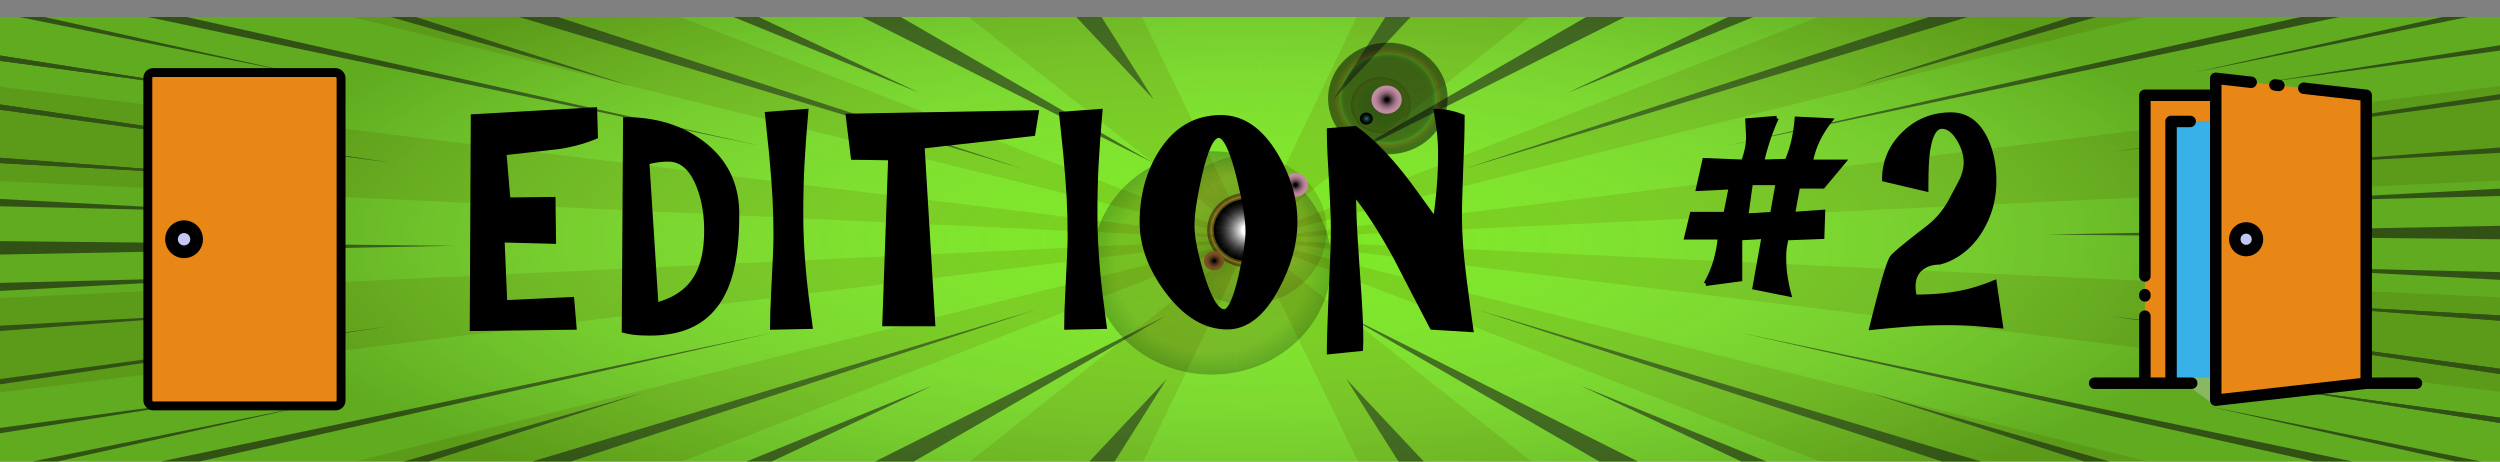 <svg xmlns="http://www.w3.org/2000/svg" xmlns:xlink="http://www.w3.org/1999/xlink" viewBox="0 0 5625 1038.391"><rect x="0" y="0" width="5625" height="1038.391" fill="#808080" stroke="none"/><defs><radialGradient id="b428d405-bc49-4219-aef6-023511376dbb" cx="875.844" cy="500" r="712.736" gradientTransform="translate(-2.214 38.302) scale(3.214 1)" gradientUnits="userSpaceOnUse"><stop offset="0.004" stop-color="#fff" stop-opacity="0"/><stop offset="1" stop-color="#231f20" stop-opacity="0.3"/></radialGradient><radialGradient id="a4ddbfa7-8ca4-4d6a-964b-4cf247e76c42" cx="2686.999" cy="573.872" r="224.143" gradientTransform="translate(-497.322 -51.52) scale(1.2 1.121)" gradientUnits="userSpaceOnUse"><stop offset="0.1"/><stop offset="0.112" stop-color="#080602"/><stop offset="0.162" stop-color="#231b08"/><stop offset="0.218" stop-color="#392c0d"/><stop offset="0.285" stop-color="#4a3910"/><stop offset="0.366" stop-color="#554213"/><stop offset="0.481" stop-color="#5c4815"/><stop offset="0.8" stop-color="#5e4915"/><stop offset="1"/></radialGradient><radialGradient id="a08fd980-f6ba-41ba-b020-713761aa1496" cx="2921.403" cy="339.468" r="7.471" gradientTransform="translate(-497.322 -51.52) scale(1.2 1.121)" gradientUnits="userSpaceOnUse"><stop offset="0" stop-color="#d4e194"/><stop offset="0.06" stop-color="#afba7a"/><stop offset="0.137" stop-color="#868f5e"/><stop offset="0.22" stop-color="#626845"/><stop offset="0.308" stop-color="#44482f"/><stop offset="0.402" stop-color="#2b2e1e"/><stop offset="0.506" stop-color="#181911"/><stop offset="0.622" stop-color="#0a0b07"/><stop offset="0.764" stop-color="#020302"/><stop offset="1"/></radialGradient><radialGradient id="ae3f142e-7db7-4815-a64f-ab3692cc9d0a" cx="3017.193" cy="243.678" r="7.471" xlink:href="#a08fd980-f6ba-41ba-b020-713761aa1496"/><radialGradient id="b0ab7154-33cf-4e5f-8e44-34dae36d9174" cx="3003.985" cy="256.886" r="56.036" gradientTransform="translate(-497.322 -51.52) scale(1.2 1.121)" gradientUnits="userSpaceOnUse"><stop offset="0.05"/><stop offset="0.092" stop-color="#040a03"/><stop offset="0.298" stop-color="#183411"/><stop offset="0.483" stop-color="#25531c"/><stop offset="0.64" stop-color="#2e6622"/><stop offset="0.75" stop-color="#316d24"/><stop offset="0.786" stop-color="#4f6e16"/><stop offset="0.834" stop-color="#716f06"/><stop offset="0.86" stop-color="#7e6f00"/><stop offset="0.888" stop-color="#7a6c00"/><stop offset="0.912" stop-color="#706200"/><stop offset="0.936" stop-color="#5d5200"/><stop offset="0.959" stop-color="#443c00"/><stop offset="0.981" stop-color="#231f00"/><stop offset="1"/></radialGradient><radialGradient id="bd83c019-26a9-4fcd-9168-9c5fe76b4ccc" cx="2753.038" cy="507.833" r="149.429" gradientTransform="translate(-497.322 -51.52) scale(1.2 1.121)" gradientUnits="userSpaceOnUse"><stop offset="0" stop-color="#200"/><stop offset="0.73" stop-color="#984023"/><stop offset="1" stop-color="#200"/></radialGradient><radialGradient id="ea0cc5d8-b65d-4006-85ee-c7a2fe32bc7f" cx="2753.038" cy="507.833" r="74.714" gradientTransform="translate(-497.322 -51.52) scale(1.2 1.121)" gradientUnits="userSpaceOnUse"><stop offset="0.15" stop-color="#fff"/><stop offset="0.209" stop-color="#e5d3d3"/><stop offset="0.29" stop-color="#c49c9e"/><stop offset="0.361" stop-color="#ad7477"/><stop offset="0.416" stop-color="#9e5c5f"/><stop offset="0.45" stop-color="#995356"/><stop offset="0.572" stop-color="#6b3335"/><stop offset="0.694" stop-color="#431718"/><stop offset="0.791" stop-color="#2b0606"/><stop offset="0.85" stop-color="#200"/><stop offset="0.857" stop-color="#260201"/><stop offset="0.865" stop-color="#330704"/><stop offset="0.872" stop-color="#471009"/><stop offset="0.88" stop-color="#641d0f"/><stop offset="0.888" stop-color="#8a2e18"/><stop offset="0.896" stop-color="#b74223"/><stop offset="0.9" stop-color="#d34e29"/><stop offset="0.903" stop-color="#c84927"/><stop offset="0.914" stop-color="#9c361c"/><stop offset="0.926" stop-color="#772514"/><stop offset="0.939" stop-color="#58180c"/><stop offset="0.952" stop-color="#400d07"/><stop offset="0.966" stop-color="#2f0603"/><stop offset="0.981" stop-color="#250101"/><stop offset="1" stop-color="#200"/></radialGradient><radialGradient id="b73ea9a2-60e2-437f-89ad-960bcfdf0799" cx="2753.038" cy="507.833" r="62.262" gradientTransform="translate(-497.322 -51.52) scale(1.2 1.121)" gradientUnits="userSpaceOnUse"><stop offset="0.15" stop-color="#fff"/><stop offset="0.282" stop-color="#c2c2c2"/><stop offset="0.425" stop-color="#888"/><stop offset="0.564" stop-color="#575757"/><stop offset="0.694" stop-color="#313131"/><stop offset="0.813" stop-color="#161616"/><stop offset="0.919" stop-color="#060606"/><stop offset="1"/></radialGradient><radialGradient id="e095302f-90db-4411-bb31-8f7f484d2066" cx="3017.193" cy="243.678" r="112.071" gradientTransform="translate(-497.322 -51.52) scale(1.2 1.121)" gradientUnits="userSpaceOnUse"><stop offset="0.64"/><stop offset="0.718" stop-color="#000200"/><stop offset="0.746" stop-color="#020902"/><stop offset="0.766" stop-color="#051405"/><stop offset="0.782" stop-color="#082509"/><stop offset="0.796" stop-color="#0d3b0e"/><stop offset="0.8" stop-color="#0f4310"/><stop offset="0.813" stop-color="#1e2c0a"/><stop offset="0.83" stop-color="#2d1605"/><stop offset="0.846" stop-color="#360901"/><stop offset="0.86" stop-color="#390400"/><stop offset="0.872" stop-color="#250300"/><stop offset="0.886" stop-color="#140100"/><stop offset="0.904" stop-color="#090100"/><stop offset="0.93" stop-color="#020000"/><stop offset="1"/></radialGradient><radialGradient id="e6d2c113-568d-4c32-af9f-fc76f761e4ad" cx="2843.697" cy="417.174" r="23.686" gradientTransform="translate(-497.322 -51.52) scale(1.2 1.121)" gradientUnits="userSpaceOnUse"><stop offset="0.1"/><stop offset="0.123" stop-color="#0b0809"/><stop offset="0.241" stop-color="#3c2b32"/><stop offset="0.362" stop-color="#664956"/><stop offset="0.484" stop-color="#886273"/><stop offset="0.608" stop-color="#a37589"/><stop offset="0.734" stop-color="#b68399"/><stop offset="0.863" stop-color="#c18ba3"/><stop offset="1" stop-color="#c58ea6"/></radialGradient><radialGradient id="ff1a045f-7544-45d0-973a-ae82b869c29a" cx="2976.784" cy="284.087" r="12.14" gradientTransform="translate(-497.322 -51.52) scale(1.2 1.121)" gradientUnits="userSpaceOnUse"><stop offset="0.1" stop-color="#176f55"/><stop offset="0.165" stop-color="#145f49"/><stop offset="0.324" stop-color="#0d3d2f"/><stop offset="0.486" stop-color="#07221a"/><stop offset="0.651" stop-color="#030f0c"/><stop offset="0.82" stop-color="#010403"/><stop offset="1"/></radialGradient><radialGradient id="a5dbfc28-4f61-4b34-b48a-f9af3021b3d6" cx="2691.735" cy="569.136" r="2.351" gradientTransform="translate(-497.322 -51.52) scale(1.2 1.121)" gradientUnits="userSpaceOnUse"><stop offset="0.1" stop-color="#65430f"/><stop offset="0.127" stop-color="#5f3f0e"/><stop offset="0.293" stop-color="#3d2809"/><stop offset="0.462" stop-color="#221705"/><stop offset="0.635" stop-color="#0f0a02"/><stop offset="0.812" stop-color="#040201"/><stop offset="1"/></radialGradient><radialGradient id="e39d7137-ed9f-4b62-ac38-f7aa3ed5749c" cx="2691.241" cy="569.629" r="19.088" gradientTransform="translate(-497.322 -51.52) scale(1.2 1.121)" gradientUnits="userSpaceOnUse"><stop offset="0.1"/><stop offset="0.214" stop-color="#1f150a"/><stop offset="0.363" stop-color="#412b14"/><stop offset="0.516" stop-color="#5c3d1c"/><stop offset="0.671" stop-color="#6f4922"/><stop offset="0.83" stop-color="#7a5126"/><stop offset="1" stop-color="#7e5327"/></radialGradient><radialGradient id="ed7d64cb-9b27-414c-b393-f87ab2f4e3f9" cx="3014.855" cy="246.016" r="28.36" xlink:href="#e6d2c113-568d-4c32-af9f-fc76f761e4ad"/></defs><title>logo_pop_news_2</title><g style="isolation:isolate"><g id="a92d0129-7e90-42be-8742-8e583eb065a1" data-name="Fond"><rect y="38.213" width="5625" height="1000.178" style="fill:#7ae820"/><g style="opacity:0.3"><polygon points="2569.555 38.213 2179.405 38.213 2812.5 538.302 2569.555 38.213" style="fill:#690"/><polygon points="3442.456 38.213 3052.667 38.213 2812.5 538.302 3442.456 38.213" style="fill:#690"/><polygon points="1529.717 38.213 791.989 38.213 2812.5 538.302 1529.717 38.213" style="fill:#690"/><polygon points="4826.012 38.213 4090.838 38.213 2812.5 538.302 4826.012 38.213" style="fill:#690"/><polygon points="5625 406.006 5625 193.554 2812.5 538.302 5625 406.006" style="fill:#690"/><polygon points="3055.449 1038.391 3445.601 1038.391 2812.5 538.302 3055.449 1038.391" style="fill:#690"/><polygon points="4095.289 1038.391 4833.018 1038.391 2812.5 538.302 4095.289 1038.391" style="fill:#690"/><polygon points="2812.5 538.302 5625 881.338 5625 669.081 2812.5 538.302" style="fill:#690"/><polygon points="0 195.261 0 407.522 2812.5 538.302 0 195.261" style="fill:#690"/><polygon points="0 670.594 0 883.049 2812.5 538.302 0 670.594" style="fill:#690"/><polygon points="798.976 1038.391 1534.156 1038.391 2812.5 538.302 798.976 1038.391" style="fill:#690"/><polygon points="2182.541 1038.391 2572.333 1038.391 2812.5 538.302 2182.541 1038.391" style="fill:#690"/></g><g style="mix-blend-mode:multiply"><polygon points="419.508 38.213 332.314 38.213 1711.78 328.433 419.508 38.213" style="fill:#37690f"/><polygon points="99.888 38.213 43.029 38.213 660.605 163.387 99.888 38.213" style="fill:#37690f"/><polygon points="1255.223 38.213 1168.029 38.213 2300.054 379.446 1255.223 38.213" style="fill:#37690f"/><polygon points="935.602 38.213 878.743 38.213 1419.616 193.555 935.602 38.213" style="fill:#37690f"/><polygon points="2026.651 38.213 1939.457 38.213 2595.363 366.784 2026.651 38.213" style="fill:#37690f"/><polygon points="1707.031 38.213 1650.171 38.213 2068.603 208.83 1707.031 38.213" style="fill:#37690f"/><polygon points="2478.459 38.213 2421.6 38.213 2595.363 223.407 2478.459 38.213" style="fill:#37690f"/><polygon points="5176.023 38.213 5263.217 38.213 3883.755 328.433 5176.023 38.213" style="fill:#37690f"/><polygon points="5495.644 38.213 5552.503 38.213 4934.927 163.387 5495.644 38.213" style="fill:#37690f"/><polygon points="4340.309 38.213 4427.503 38.213 3295.478 379.446 4340.309 38.213" style="fill:#37690f"/><polygon points="4659.93 38.213 4716.788 38.213 4175.916 193.555 4659.93 38.213" style="fill:#37690f"/><polygon points="3568.881 38.213 3656.074 38.213 3000.171 366.784 3568.881 38.213" style="fill:#37690f"/><polygon points="3888.501 38.213 3945.36 38.213 3526.932 208.83 3888.501 38.213" style="fill:#37690f"/><polygon points="3117.072 38.213 3173.931 38.213 3000.171 223.407 3117.072 38.213" style="fill:#37690f"/><polygon points="0 542.532 0 572.791 1022.049 553.046 0 542.532" style="fill:#37690f"/><polygon points="0 447.583 0 464.123 543.98 476.818 0 447.583" style="fill:#37690f"/><polygon points="0 354.987 0 366.985 559.339 397.454 0 354.987" style="fill:#37690f"/><polygon points="0 234.966 0 246.964 878.743 365.928 0 234.966" style="fill:#37690f"/><polygon points="0 124.946 0 136.944 530.991 208.83 0 124.946" style="fill:#37690f"/><polygon points="0 354.987 0 366.985 559.339 397.454 0 354.987" style="fill:#37690f"/><polygon points="0 234.966 0 246.964 878.743 365.928 0 234.966" style="fill:#37690f"/><polygon points="0 124.946 0 136.944 530.991 208.83 0 124.946" style="fill:#37690f"/><polygon points="0 654.581 0 636.498 620.263 621.212 0 654.581" style="fill:#37690f"/><polygon points="0 744.773 0 732.775 559.339 702.306 0 744.773" style="fill:#37690f"/><polygon points="0 864.794 0 852.796 878.743 733.832 0 864.794" style="fill:#37690f"/><polygon points="0 974.814 0 962.816 530.991 890.93 0 974.814" style="fill:#37690f"/><polygon points="2507.927 1038.391 2451.069 1038.391 2624.832 853.197 2507.927 1038.391" style="fill:#37690f"/><polygon points="5625 538.302 5625 508.043 4602.951 527.788 5625 538.302" style="fill:#37690f"/><polygon points="5625 629.677 5625 612.291 5053.171 598.946 5625 629.677" style="fill:#37690f"/><polygon points="5625 721.617 5625 709.618 5065.664 679.149 5625 721.617" style="fill:#37690f"/><polygon points="5625 841.638 5625 829.64 4746.257 710.675 5625 841.638" style="fill:#37690f"/><polygon points="5625 951.658 5625 939.659 5094.009 867.774 5625 951.658" style="fill:#37690f"/><polygon points="5625 721.617 5625 709.618 5065.664 679.149 5625 721.617" style="fill:#37690f"/><polygon points="5625 841.638 5625 829.64 4746.257 710.675 5625 841.638" style="fill:#37690f"/><polygon points="5625 951.658 5625 939.659 5094.009 867.774 5625 951.658" style="fill:#37690f"/><polygon points="5625 424.46 5625 440.961 5058.991 454.91 5625 424.46" style="fill:#37690f"/><polygon points="5625 331.831 5625 343.829 5065.664 374.298 5625 331.831" style="fill:#37690f"/><polygon points="5625 211.809 5625 223.807 4746.257 342.772 5625 211.809" style="fill:#37690f"/><polygon points="5625 101.79 5625 113.788 5094.009 185.674 5625 101.79" style="fill:#37690f"/><polygon points="3917.969 1038.391 3974.828 1038.391 3556.4 867.774 3917.969 1038.391" style="fill:#37690f"/><polygon points="3146.541 1038.391 3203.4 1038.391 3029.64 853.197 3146.541 1038.391" style="fill:#37690f"/><polygon points="448.977 1038.391 361.783 1038.391 1741.248 748.171 448.977 1038.391" style="fill:#37690f"/><polygon points="129.356 1038.391 72.497 1038.391 690.073 913.217 129.356 1038.391" style="fill:#37690f"/><polygon points="1284.691 1038.391 1197.497 1038.391 2329.522 697.157 1284.691 1038.391" style="fill:#37690f"/><polygon points="965.07 1038.391 908.212 1038.391 1449.084 883.049 965.07 1038.391" style="fill:#37690f"/><polygon points="2056.119 1038.391 1968.926 1038.391 2624.832 709.82 2056.119 1038.391" style="fill:#37690f"/><polygon points="1736.499 1038.391 1679.64 1038.391 2098.072 867.774 1736.499 1038.391" style="fill:#37690f"/><polygon points="5205.492 1038.391 5292.686 1038.391 3913.223 748.171 5205.492 1038.391" style="fill:#37690f"/><polygon points="5525.112 1038.391 5581.971 1038.391 4964.395 913.217 5525.112 1038.391" style="fill:#37690f"/><polygon points="4369.777 1038.391 4456.971 1038.391 3324.946 697.157 4369.777 1038.391" style="fill:#37690f"/><polygon points="4689.398 1038.391 4746.257 1038.391 4205.384 883.049 4689.398 1038.391" style="fill:#37690f"/><polygon points="3598.349 1038.391 3685.543 1038.391 3029.64 709.82 3598.349 1038.391" style="fill:#37690f"/></g><rect y="38.213" width="5625" height="1000.178" style="mix-blend-mode:soft-light;fill:url(#b428d405-bc49-4219-aef6-023511376dbb)"/><ellipse cx="2726.516" cy="591.599" rx="268.924" ry="251.189" style="opacity:0.25;mix-blend-mode:screen;fill:url(#a4ddbfa7-8ca4-4d6a-964b-4cf247e76c42)"/><ellipse cx="3007.751" cy="328.911" rx="8.964" ry="8.373" style="mix-blend-mode:screen;fill:url(#a08fd980-f6ba-41ba-b020-713761aa1496)"/><ellipse cx="3122.679" cy="221.562" rx="8.964" ry="8.373" style="mix-blend-mode:screen;fill:url(#ae3f142e-7db7-4815-a64f-ab3692cc9d0a)"/><ellipse cx="3106.833" cy="236.364" rx="67.231" ry="62.797" style="opacity:0.2;mix-blend-mode:screen;fill:url(#b0ab7154-33cf-4e5f-8e44-34dae36d9174)"/><line x1="2805.749" y1="517.592" x2="2995.325" style="fill:none"/><ellipse cx="2805.749" cy="517.592" rx="179.283" ry="167.46" style="opacity:0.15;mix-blend-mode:screen;fill:url(#bd83c019-26a9-4fcd-9168-9c5fe76b4ccc)"/><ellipse cx="2805.749" cy="517.592" rx="89.641" ry="83.73" style="opacity:0.5;mix-blend-mode:screen;fill:url(#ea0cc5d8-b65d-4006-85ee-c7a2fe32bc7f)"/><ellipse cx="2805.749" cy="517.592" rx="74.701" ry="69.775" style="mix-blend-mode:screen;fill:url(#b73ea9a2-60e2-437f-89ad-960bcfdf0799)"/><polyline points="2805.749 517.592 3052.772 630.607 2805.749 517.592 2558.726 404.577 2805.749 517.592 2684.754 748.324 2805.749 517.592 2926.743 286.86 2805.749 517.592 3243.639 548.67 2805.749 517.592 2367.859 486.513 2805.749 517.592 2772.476 926.604 2805.749 517.592 2839.021 108.58 2805.749 517.592 2908.497 650.876 2805.749 517.592 2703 384.307 2805.749 517.592 2663.054 613.565 2805.749 517.592 2948.444 421.619 2805.749 517.592 3005.464 572.049 2805.749 517.592 2606.033 463.134 2805.749 517.592 2747.446 704.137 2805.749 517.592 2864.051 331.047 2805.749 517.592 3036.795 547.546 2805.749 517.592 2574.702 487.637 2805.749 517.592 2773.679 733.401 2805.749 517.592 2837.818 301.782 2805.749 517.592 2998.754 719.268 2805.749 517.592 2612.744 315.916 2805.749 517.592 2589.833 697.868 2805.749 517.592 3021.664 337.315 2805.749 517.592 2937.925 588.671 2805.749 517.592 2673.573 446.512 2805.749 517.592 2729.651 641.051 2805.749 517.592 2881.847 394.133 2805.749 517.592 2878.953 643.47 2805.749 517.592 2732.545 391.713 2805.749 517.592 2670.983 585.968 2805.749 517.592 2940.515 449.216 2805.749 517.592 2935.75 605.301 2805.749 517.592 2675.747 429.882 2805.749 517.592 2711.846 639.02 2805.749 517.592 2899.651 396.164 2805.749 517.592 2928.178 604.629 2805.749 517.592 2683.319 430.555 2805.749 517.592 2712.566 631.948 2805.749 517.592 2898.931 403.236 2805.749 517.592 2916.697 583.916 2805.749 517.592 2694.8 451.267 2805.749 517.592 2734.741 621.223 2805.749 517.592 2876.756 413.96 2805.749 517.592 2893.474 528.981 2805.749 517.592 2718.023 506.202 2805.749 517.592 2793.555 599.532 2805.749 517.592 2817.942 435.651 2805.749 517.592 2812.819 589.323 2805.749 517.592 2798.679 445.861 2805.749 517.592 2728.953 524.195 2805.749 517.592 2882.544 510.988 2805.749 517.592 2880.538 610.851 2805.749 517.592 2730.959 424.332 2805.749 517.592 2705.905 587.449 2805.749 517.592 2905.593 447.734 2805.749 517.592 2819.654 552.156 2805.749 517.592 2791.844 483.027 2805.749 517.592 2768.744 530.58 2805.749 517.592 2842.753 504.604" style="fill:none;stroke:#fff;stroke-miterlimit:10;stroke-width:2px;opacity:0.03;mix-blend-mode:screen"/><ellipse cx="3122.679" cy="221.562" rx="134.462" ry="125.595" style="opacity:0.5;mix-blend-mode:screen;fill:url(#e095302f-90db-4411-bb31-8f7f484d2066)"/><ellipse cx="2914.52" cy="415.993" rx="28.419" ry="26.545" style="mix-blend-mode:screen;fill:url(#e6d2c113-568d-4c32-af9f-fc76f761e4ad)"/><ellipse cx="3074.197" cy="266.847" rx="14.565" ry="13.604" style="mix-blend-mode:screen;fill:url(#ff1a045f-7544-45d0-973a-ae82b869c29a)"/><ellipse cx="2732.199" cy="586.291" rx="2.821" ry="2.635" style="mix-blend-mode:screen;fill:url(#a5dbfc28-4f61-4b34-b48a-f9af3021b3d6)"/><ellipse cx="2731.606" cy="586.845" rx="22.902" ry="21.392" style="mix-blend-mode:screen;fill:url(#e39d7137-ed9f-4b62-ac38-f7aa3ed5749c)"/><ellipse cx="3119.874" cy="224.182" rx="34.026" ry="31.782" style="mix-blend-mode:screen;fill:url(#ed7d64cb-9b27-414c-b393-f87ab2f4e3f9)"/></g><g id="a01bb6ee-4711-438c-a4aa-83f016bb3048" data-name="Texte"><path d="M1064.301,223.729l274.219-15.607,1.8,61.226q-32.402,13.816-75.005,21.609-10.8,1.801-130.809,15.006l9,105.045,101.407-1.201,1.2,95.441-115.808-3.001,6,139.86,150.61-7.203,5.4,63.627-230.416,3.001Z" transform="translate(0 38.302)" style="stroke:#000;stroke-miterlimit:10;stroke-width:10px"/><path d="M1406.919,230.332q103.198,0,174.012,54.023,77.405,58.835,77.406,159.068,0,79.233-13.801,131.456-16.805,64.238-57.604,98.442-45.608,38.421-124.209,38.417-16.806,0-30.902-1.201a166.611,166.611,0,0,1-27.902-4.802Zm69.605,417.18q61.795-16.207,88.806-60.627,23.993-39.012,24.002-106.845,0-55.219-17.401-99.643-23.402-60.016-68.405-60.026a173.87,173.87,0,0,0-47.403,6.603Z" transform="translate(0 38.302)" style="stroke:#000;stroke-miterlimit:10;stroke-width:10px"/><path d="M1802.343,444.624q0,59.426,6,126.055,4.191,48.029,15.001,126.054l-85.806,1.801q0-31.204,2.4-76.232,5.4-102.04,5.4-127.255,0-48.016-2.1-86.737-2.11-38.717-7.501-98.142-3.01-30.008-9.601-91.839l87.606-6.603q-6.005,68.429-8.701,119.751Q1802.343,382.798,1802.343,444.624Z" transform="translate(0 38.302)" style="stroke:#000;stroke-miterlimit:10;stroke-width:10px"/><path d="M2003.348,317.37l-84.006-1.201-11.401-93.64,424.229-7.803-7.8,48.02L2075.353,290.958,2099.355,690.729H1990.147Z" transform="translate(0 38.302)" style="stroke:#000;stroke-miterlimit:10;stroke-width:10px"/><path d="M2464.178,444.624q0,59.426,6,126.055,4.191,48.029,15.001,126.054l-85.806,1.801q0-31.204,2.4-76.232,5.4-102.04,5.4-127.255,0-48.016-2.1-86.737-2.11-38.717-7.501-98.142-3.01-30.008-9.601-91.839l87.606-6.603q-6.005,68.429-8.701,119.751Q2464.177,382.798,2464.178,444.624Z" transform="translate(0 38.302)" style="stroke:#000;stroke-miterlimit:10;stroke-width:10px"/><path d="M2914.2,461.431q0,71.44-40.803,147.664-47.408,88.843-112.208,88.838-74.41,0-135.609-82.235-56.409-76.223-56.404-153.666,0-90.63,43.203-158.468,49.799-78.024,135.009-78.033,72.596,0,123.008,84.636Q2914.191,383.407,2914.2,461.431ZM2682.584,469.235q0,39.026,21.602,110.448,25.201,82.835,50.403,82.835,18.592,0,37.203-80.435,15.596-67.824,15.601-100.243,0-39.012-19.801-120.052-23.402-94.836-45.604-94.841-22.206,0-42.603,89.438Q2682.579,430.218,2682.584,469.235Z" transform="translate(0 38.302)" style="stroke:#000;stroke-miterlimit:10;stroke-width:10px"/><path d="M3062.406,728.546l-.6,18.008-71.405,7.203q0-41.417,6.001-175.275,2.996-66.628,3-106.246,0-31.204-6.001-135.058-3.009-51.617-3-82.235l58.805-4.802q34.203,24.62,67.805,61.226,27.001,28.813,58.204,70.831,27.001,37.225,54.004,74.432,5.399-36.606,8.4-73.532,2.996-36.916,3-74.132a429.774,429.774,0,0,0-2.101-45.319q-2.109-19.499-7.5-51.922,27.592,0,59.404,12.005,0,34.819-1.801,81.635-4.204,109.256-4.2,136.859,0,45.019,4.2,91.239,4.191,46.23,21.602,170.474l-88.206-5.402q-40.812-78.023-81.006-156.067-49.812-91.234-94.807-146.462,0,46.229,3.9,107.146,3.896,60.93,8.101,121.252Q3062.397,684.727,3062.406,728.546Z" transform="translate(0 38.302)" style="stroke:#000;stroke-miterlimit:10;stroke-width:10px"/><path d="M3820.857,386.399l14.4-64.228,87.006,3.602A204.295,204.295,0,0,0,3930.665,297.561a129.818,129.818,0,0,0,3-27.612l-1.801-37.216,65.405-5.402A516.909,516.909,0,0,0,3964.267,325.773l56.404-1.801a275.123,275.123,0,0,0,14.701-45.019,366.075,366.075,0,0,0,7.5-49.822l75.006,3.602a239.061,239.061,0,0,0-28.202,45.02,198.445,198.445,0,0,0-15.602,48.021h73.806l-46.203,55.224h-56.404l-11.4,62.427,67.805-4.802-1.801,55.824-80.405,3.001q-3.601,16.811-4.5,24.01a175.597,175.597,0,0,0-.9,20.409,280.581,280.581,0,0,0,2.7,40.217,405.265,405.265,0,0,0,8.701,42.019l-77.406-15.607,20.401-114.049-53.403,3.001v92.44l-76.806,10.204a244.92,244.92,0,0,0,21.602-50.422,301.821,301.821,0,0,0,10.201-54.023h-75.605l12.601-52.222h75.605l12.001-60.626Zm108.007,60.626,58.805-3.602,12.601-70.23h-61.204Z" transform="translate(0 38.302)" style="stroke:#000;stroke-miterlimit:10;stroke-width:10px"/><path d="M4381.895,688.329q-43.203,0-81.006,2.701-37.802,2.701-90.006,8.104,9.592-38.408,19.802-77.434,17.396-66.023,25.802-79.834,6.595-10.2,79.205-66.029a192.599,192.599,0,0,0,52.204-60.026q25.201-46.82,28.201-54.023,7.201-18.598,7.201-34.815,0-24.606-15.001-50.422-17.411-30.008-39.003-30.013-24.611,0-32.402,61.226-3.01,23.41-3,79.834l-94.207-22.209q0-60.017,44.104-102.944,44.102-42.909,105.907-42.918,50.404,0,76.806,52.823,20.392,40.827,20.401,96.642,0,58.23-28.202,106.846-30.602,52.827-82.806,72.631l-12.001,3.602q-25.806,0-42.303,14.106-16.51,14.111-16.501,40.517a93.814,93.814,0,0,0,3,22.811q52.794,0,94.506-7.203,41.698-7.204,84.906-25.211l14.401,98.442q-58.208-5.402-60.005-5.402Q4414.292,688.328,4381.895,688.329Z" transform="translate(0 38.302)" style="stroke:#000;stroke-miterlimit:10;stroke-width:10px"/></g><g id="f4224424-158b-4045-82d3-d2fa07b30269" data-name="icons"><g id="ad4afea9-95a0-4584-8123-e17e3916bd51" data-name="door1"><path d="M4884.869,234.956h364.836V811.033H4884.869Z" transform="translate(0 38.302)" style="fill:#38b1e8"/><path d="M4826.003,176.082v647.837h58.867V234.956h333.625V823.919h58.874v-647.837Z" transform="translate(0 38.302)" style="fill:#e88715"/><path d="M4985.449,862.121l338.527-38.202v-647.837l-338.527-38.202Z" transform="translate(0 38.302)" style="fill:#e88715"/><circle cx="5053.831" cy="538.302" r="25.448" style="fill:#c3c7f4"/><polyline points="4985.412 913.302 4972.412 849.302 4897.412 849.302" style="fill:#c8c8c8;opacity:0.4"/><path d="M5437.109,811.04H5336.854V176.082a12.871,12.871,0,0,0-11.436-12.79l-140.4-15.852a12.879,12.879,0,0,0-2.885,25.596h0l128.964,14.557V812.394l-312.769,35.325V152.267l65.395,7.359a12.879,12.879,0,0,0,2.885-25.596l-79.716-8.949A12.879,12.879,0,0,0,4972.57,137.88v25.323H4826.003a12.879,12.879,0,0,0-12.879,12.879V582.792a12.879,12.879,0,0,0,25.757,0V188.961h133.689V862.121a12.879,12.879,0,0,0,12.879,12.879,11.85,11.85,0,0,0,1.472-.081l337.791-38.121h112.42a12.879,12.879,0,0,0,0-25.757Z" transform="translate(0 38.302)"/><path d="M4931.483,811.04h-33.735V247.835h30.055a12.879,12.879,0,1,0,0-25.757h-42.934a12.879,12.879,0,0,0-12.879,12.879v576.084h-33.117V672.943a12.879,12.879,0,0,0-25.757,0V811.04h-100.248a12.879,12.879,0,0,0,0,25.757H4931.483a12.879,12.879,0,0,0,0-25.757Z" transform="translate(0 38.302)"/><path d="M4826.003,640.437a12.879,12.879,0,0,0,12.879-12.879V624.799a12.879,12.879,0,1,0-25.757,0v2.76A12.879,12.879,0,0,0,4826.003,640.437Z" transform="translate(0 38.302)"/><path d="M5117.518,165.742l8.485.957a12.098,12.098,0,0,0,1.472.088,12.879,12.879,0,0,0,1.428-25.677l-8.478-.957a12.879,12.879,0,1,0-3.46,25.524q.283.038.567.064Z" transform="translate(0 38.302)"/><path d="M5015.504,500a38.327,38.327,0,1,0,38.327-38.327h0A38.371,38.371,0,0,0,5015.504,500Zm50.897,0a12.57,12.57,0,1,1-12.57-12.57A12.57,12.57,0,0,1,5066.401,500Z" transform="translate(0 38.302)"/></g><g id="afe0bf79-a893-4342-be89-6a01051286ca" data-name="door2"><rect x="332.609" y="163.302" width="434.783" height="750" rx="12" style="fill:#e88715;stroke:#000;stroke-miterlimit:10;stroke-width:20px"/><circle cx="414.132" cy="538.302" r="28.207" style="fill:#c3c7f4"/><path d="M371.65,500a42.482,42.482,0,1,0,42.482-42.482h0A42.531,42.531,0,0,0,371.65,500Zm56.414,0a13.932,13.932,0,1,1-13.932-13.932A13.932,13.932,0,0,1,428.064,500Z" transform="translate(0 38.302)"/></g></g><g id="b571c1dc-fabd-4b46-af65-cff08645eed3" data-name="Ancrage"><rect x="5624" y="1037.302" width="1" height="1" style="fill:none"/><rect x="5624" y="38.302" width="1" height="1" style="fill:none"/><rect y="1037.302" width="1" height="1" style="fill:none"/><rect y="38.302" width="1" height="1" style="fill:none"/></g></g></svg>